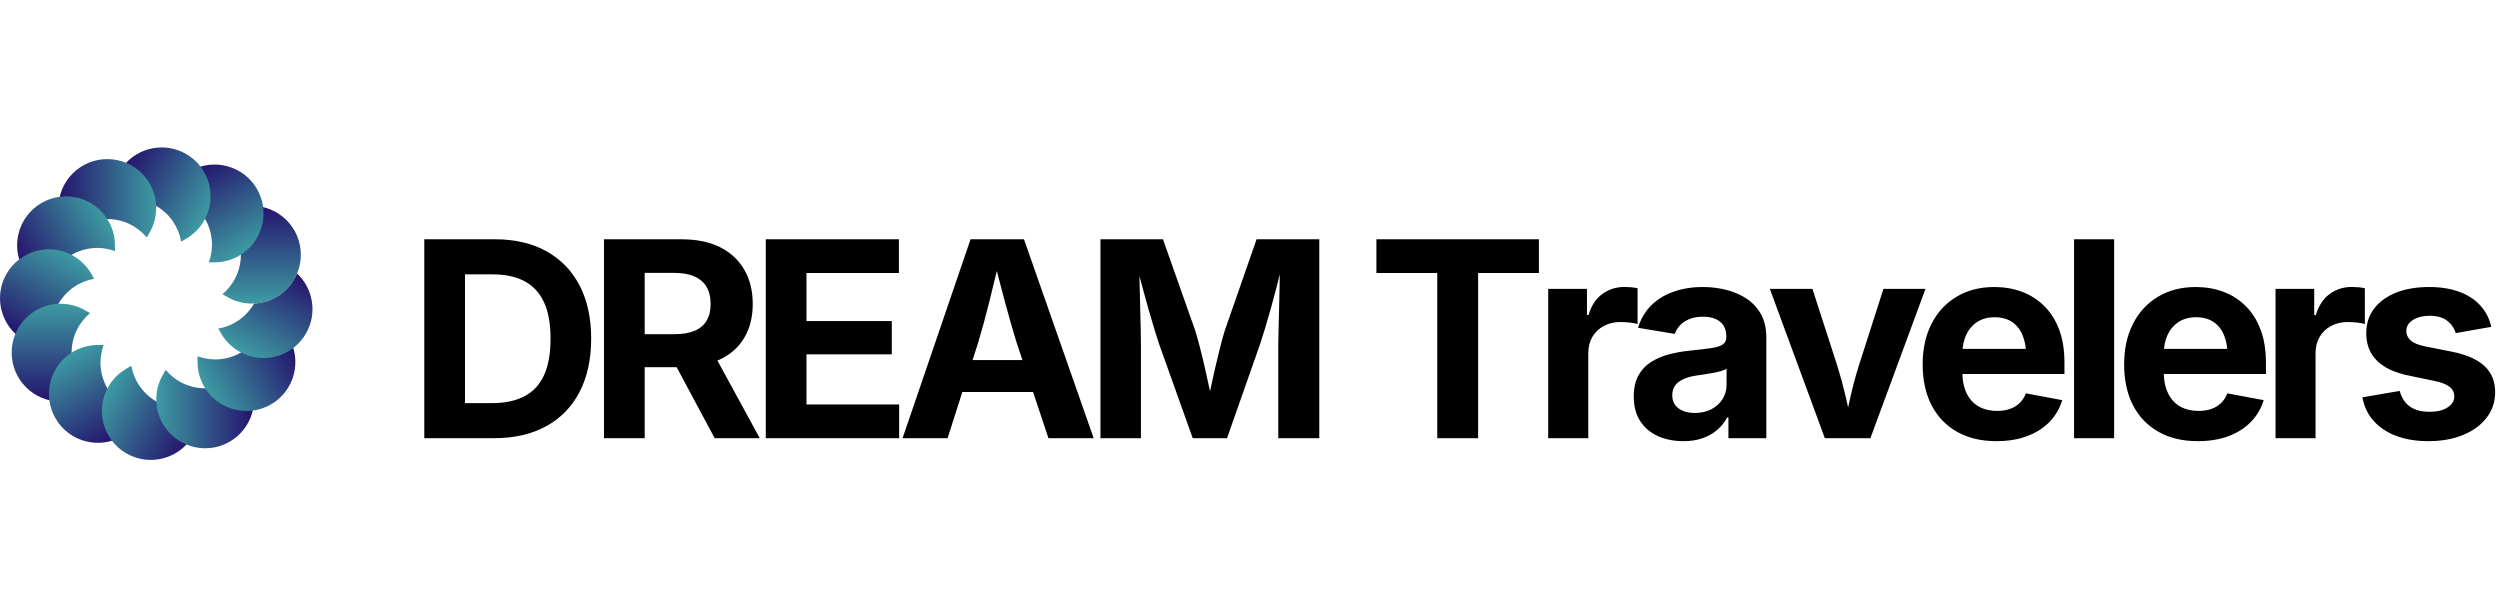 <svg data-logo="logo" width="170" height="41" xmlns="http://www.w3.org/2000/svg" viewBox="0 0 320 41">
                <g style="opacity: 1;" id="logogram" transform="translate(0, 0)"><path d="M28.47 19.573C29.914 18.363 30.833 16.547 30.833 14.515C30.833 12.484 29.914 10.667 28.47 9.457C28.635 9.377 28.795 9.29 28.947 9.196C29.905 8.6 31.035 8.256 32.247 8.256C35.704 8.256 38.506 11.058 38.506 14.515C38.506 17.972 35.704 20.774 32.247 20.774C31.035 20.774 29.905 20.43 28.947 19.835C28.795 19.74 28.635 19.653 28.47 19.573Z" fill="url(#paint0_linear_5557_2016)"></path><path d="M26.731 15.501C27.378 13.731 27.265 11.698 26.249 9.939C25.233 8.18 23.529 7.065 21.673 6.74C21.777 6.588 21.871 6.433 21.955 6.275C22.487 5.28 23.295 4.417 24.344 3.811C27.337 2.083 31.166 3.109 32.894 6.102C34.622 9.096 33.597 12.924 30.603 14.652C29.554 15.258 28.402 15.526 27.275 15.489C27.096 15.483 26.915 15.487 26.731 15.501Z" fill="url(#paint1_linear_5557_2016)"></path><path d="M23.189 12.843C22.864 10.987 21.75 9.283 19.991 8.267C18.231 7.252 16.199 7.139 14.429 7.785C14.442 7.601 14.447 7.42 14.441 7.241C14.404 6.114 14.671 4.962 15.277 3.913C17.005 0.92 20.833 -0.106 23.827 1.622C26.821 3.351 27.847 7.179 26.118 10.173C25.512 11.222 24.649 12.029 23.654 12.561C23.497 12.645 23.342 12.739 23.189 12.843Z" fill="url(#paint2_linear_5557_2016)"></path><path d="M18.793 12.312C17.583 10.868 15.766 9.949 13.735 9.949C11.703 9.949 9.886 10.868 8.677 12.312C8.597 12.147 8.509 11.987 8.415 11.835C7.819 10.877 7.475 9.747 7.475 8.535C7.475 5.078 10.278 2.276 13.735 2.276C17.191 2.276 19.994 5.078 19.994 8.535C19.994 9.747 19.65 10.877 19.054 11.835C18.96 11.987 18.873 12.147 18.793 12.312Z" fill="url(#paint3_linear_5557_2016)"></path><path d="M14.719 14.051C12.949 13.405 10.916 13.518 9.157 14.533C7.398 15.549 6.284 17.253 5.958 19.109C5.806 19.005 5.651 18.911 5.494 18.827C4.499 18.295 3.635 17.487 3.03 16.438C1.301 13.445 2.327 9.617 5.321 7.888C8.314 6.16 12.143 7.185 13.871 10.179C14.477 11.228 14.744 12.38 14.707 13.507C14.701 13.686 14.706 13.867 14.719 14.051Z" fill="url(#paint4_linear_5557_2016)"></path><path d="M12.06 17.593C10.204 17.918 8.5 19.033 7.485 20.792C6.469 22.551 6.356 24.584 7.002 26.354C6.819 26.34 6.637 26.336 6.459 26.342C5.331 26.379 4.18 26.111 3.131 25.506C0.137 23.777 -0.889 19.949 0.84 16.955C2.568 13.962 6.396 12.936 9.39 14.664C10.439 15.27 11.246 16.133 11.778 17.128C11.862 17.286 11.957 17.441 12.06 17.593Z" fill="url(#paint5_linear_5557_2016)"></path><path d="M11.528 21.99C10.084 23.2 9.165 25.017 9.165 27.048C9.165 29.079 10.084 30.896 11.528 32.106C11.363 32.186 11.204 32.273 11.052 32.367C10.094 32.963 8.963 33.307 7.752 33.307C4.295 33.307 1.492 30.505 1.492 27.048C1.492 23.591 4.295 20.789 7.752 20.789C8.963 20.789 10.094 21.133 11.052 21.729C11.204 21.823 11.363 21.91 11.528 21.99Z" fill="url(#paint6_linear_5557_2016)"></path><path d="M13.267 26.064C12.62 27.834 12.733 29.866 13.749 31.626C14.765 33.385 16.469 34.499 18.324 34.824C18.221 34.977 18.127 35.132 18.042 35.289C17.511 36.284 16.703 37.148 15.654 37.753C12.66 39.482 8.832 38.456 7.104 35.462C5.375 32.468 6.401 28.64 9.395 26.912C10.444 26.306 11.595 26.039 12.723 26.076C12.902 26.081 13.083 26.077 13.267 26.064Z" fill="url(#paint7_linear_5557_2016)"></path><path d="M16.809 28.723C17.134 30.578 18.248 32.282 20.007 33.298C21.767 34.314 23.8 34.427 25.569 33.781C25.556 33.964 25.552 34.145 25.557 34.324C25.594 35.452 25.327 36.603 24.721 37.652C22.993 40.646 19.165 41.672 16.171 39.943C13.177 38.215 12.152 34.387 13.88 31.393C14.486 30.344 15.349 29.537 16.344 29.005C16.502 28.92 16.657 28.826 16.809 28.723Z" fill="url(#paint8_linear_5557_2016)"></path><path d="M21.206 29.255C22.415 30.699 24.232 31.617 26.264 31.617C28.295 31.617 30.112 30.699 31.322 29.255C31.402 29.42 31.489 29.579 31.583 29.731C32.179 30.689 32.523 31.82 32.523 33.031C32.523 36.488 29.721 39.291 26.264 39.291C22.807 39.291 20.005 36.488 20.005 33.031C20.005 31.82 20.349 30.689 20.944 29.731C21.039 29.579 21.126 29.42 21.206 29.255Z" fill="url(#paint9_linear_5557_2016)"></path><path d="M25.279 27.516C27.049 28.163 29.082 28.05 30.841 27.034C32.6 26.018 33.715 24.314 34.04 22.459C34.192 22.562 34.347 22.656 34.505 22.741C35.5 23.272 36.363 24.08 36.969 25.129C38.697 28.122 37.671 31.951 34.678 33.679C31.684 35.407 27.856 34.382 26.128 31.388C25.522 30.339 25.254 29.188 25.291 28.06C25.297 27.881 25.293 27.7 25.279 27.516Z" fill="url(#paint10_linear_5557_2016)"></path><path d="M32.518 20.769C32.516 20.771 32.515 20.773 32.514 20.775C31.498 22.535 29.794 23.649 27.938 23.974C28.042 24.126 28.136 24.281 28.22 24.439C28.752 25.434 29.56 26.297 30.609 26.903C33.602 28.631 37.43 27.605 39.159 24.612C40.641 22.045 40.098 18.865 38.027 16.921C37.117 19.105 35.005 20.663 32.518 20.769Z" fill="url(#paint11_linear_5557_2016)"></path></g>
                <g style="opacity: 1;" id="logotype" transform="translate(46, 3)"><path fill="#000000" d="M17.25 35L17.25 35L10.67 35L10.67 30.51L17.01 30.51Q19.47 30.51 21.13 29.63Q22.80 28.76 23.64 26.93Q24.47 25.10 24.47 22.25L24.47 22.25Q24.47 19.41 23.63 17.59Q22.78 15.77 21.13 14.90Q19.48 14.03 17.04 14.03L17.04 14.03L10.55 14.03L10.55 9.54L17.35 9.54Q21.18 9.54 23.94 11.07Q26.70 12.60 28.18 15.44Q29.67 18.29 29.67 22.25L29.67 22.25Q29.67 26.23 28.18 29.09Q26.70 31.94 23.91 33.47Q21.12 35 17.25 35ZM8.31 9.54L13.52 9.54L13.52 35L8.31 35L8.31 9.54ZM36.52 35L31.31 35L31.31 9.54L41.24 9.54Q44.14 9.54 46.18 10.56Q48.21 11.59 49.28 13.45Q50.35 15.31 50.35 17.82L50.35 17.82Q50.35 20.34 49.26 22.16Q48.18 23.98 46.12 24.94Q44.06 25.91 41.12 25.91L41.12 25.91L34.38 25.91L34.38 21.69L40.28 21.69Q41.89 21.69 42.91 21.25Q43.94 20.82 44.45 19.95Q44.96 19.09 44.96 17.82L44.96 17.82Q44.96 16.53 44.45 15.65Q43.94 14.77 42.90 14.30Q41.87 13.84 40.26 13.84L40.26 13.84L36.52 13.84L36.52 35ZM51.25 35L45.48 35L39.27 23.41L44.93 23.41L51.25 35ZM69.09 35L52.02 35L52.02 9.54L69.06 9.54L69.06 13.86L57.23 13.86L57.23 20.01L68.15 20.01L68.15 24.27L57.23 24.27L57.23 30.68L69.09 30.68L69.09 35ZM75.29 35L69.53 35L78.23 9.54L85.07 9.54L93.99 35L88.20 35L84.11 22.71Q83.38 20.34 82.62 17.51Q81.86 14.68 81.02 11.33L81.02 11.33L82.15 11.33Q81.34 14.70 80.63 17.54Q79.92 20.39 79.22 22.71L79.22 22.71L75.29 35ZM88.55 29.09L74.97 29.09L74.97 25.00L88.55 25.00L88.55 29.09ZM100.04 35L94.86 35L94.86 9.54L102.86 9.54L106.99 21.23Q107.25 22.05 107.58 23.34Q107.92 24.64 108.26 26.15Q108.60 27.65 108.90 29.07Q109.20 30.49 109.39 31.53L109.39 31.53L108.38 31.53Q108.57 30.51 108.86 29.10Q109.16 27.69 109.50 26.18Q109.85 24.68 110.18 23.36Q110.51 22.05 110.77 21.23L110.77 21.23L114.84 9.54L122.87 9.54L122.87 35L117.62 35L117.62 22.99Q117.62 22.17 117.66 20.92Q117.69 19.67 117.73 18.23Q117.76 16.78 117.79 15.32Q117.83 13.86 117.84 12.56L117.84 12.56L118.17 12.56Q117.84 13.98 117.45 15.49Q117.06 17.00 116.66 18.42Q116.26 19.84 115.90 21.03Q115.54 22.22 115.28 22.99L115.28 22.99L111.06 35L106.67 35L102.38 22.99Q102.12 22.22 101.76 21.05Q101.40 19.88 101.00 18.46Q100.60 17.04 100.19 15.53Q99.78 14.01 99.40 12.56L99.40 12.56L99.82 12.56Q99.83 13.79 99.87 15.24Q99.90 16.70 99.94 18.16Q99.99 19.62 100.01 20.88Q100.04 22.13 100.04 22.99L100.04 22.99L100.04 35ZM137.97 13.86L130.18 13.86L130.18 9.54L150.98 9.54L150.98 13.86L143.20 13.86L143.20 35L137.97 35L137.97 13.86ZM157.30 35L152.17 35L152.17 15.89L157.13 15.89L157.13 19.23L157.33 19.23Q157.86 17.45 159.10 16.54Q160.34 15.64 161.95 15.64L161.95 15.64Q162.34 15.64 162.79 15.68Q163.25 15.72 163.61 15.81L163.61 15.81L163.61 20.39Q163.26 20.27 162.61 20.20Q161.96 20.13 161.38 20.13L161.38 20.13Q160.22 20.13 159.28 20.64Q158.34 21.14 157.82 22.04Q157.30 22.93 157.30 24.13L157.30 24.13L157.30 35ZM169.48 35.38L169.48 35.38Q167.67 35.38 166.23 34.74Q164.78 34.09 163.95 32.82Q163.12 31.55 163.12 29.65L163.12 29.65Q163.12 28.06 163.71 26.98Q164.30 25.91 165.32 25.26Q166.34 24.61 167.63 24.27Q168.92 23.93 170.34 23.79L170.34 23.79Q171.99 23.62 173.01 23.47Q174.03 23.33 174.50 23.01Q174.97 22.70 174.97 22.08L174.97 22.08L174.97 21.99Q174.97 21.17 174.63 20.61Q174.28 20.05 173.62 19.75Q172.95 19.45 171.98 19.45L171.98 19.45Q170.99 19.45 170.25 19.75Q169.52 20.05 169.05 20.54Q168.59 21.04 168.37 21.65L168.37 21.65L163.67 20.87Q164.17 19.21 165.31 18.05Q166.46 16.88 168.16 16.27Q169.86 15.65 171.98 15.65L171.98 15.65Q173.53 15.65 174.99 16.02Q176.44 16.39 177.59 17.16Q178.74 17.93 179.42 19.16Q180.09 20.39 180.09 22.13L180.09 22.13L180.09 35L175.24 35L175.24 32.35L175.07 32.35Q174.61 33.24 173.84 33.91Q173.07 34.59 171.99 34.98Q170.90 35.38 169.48 35.38ZM170.93 31.77L170.93 31.77Q172.15 31.77 173.06 31.29Q173.98 30.81 174.49 29.99Q175.00 29.17 175.00 28.16L175.00 28.16L175.00 26.10Q174.78 26.27 174.32 26.40Q173.86 26.54 173.29 26.64Q172.73 26.75 172.18 26.83Q171.64 26.92 171.21 26.97L171.21 26.97Q170.27 27.10 169.55 27.41Q168.83 27.72 168.44 28.22Q168.05 28.73 168.05 29.51L168.05 29.51Q168.05 30.25 168.42 30.75Q168.80 31.26 169.44 31.51Q170.08 31.77 170.93 31.77ZM193.41 35L187.58 35L180.54 15.89L185.99 15.89L189.20 25.81Q189.78 27.67 190.22 29.57Q190.65 31.46 191.12 33.50L191.12 33.50L190.02 33.50Q190.47 31.46 190.89 29.57Q191.32 27.67 191.90 25.81L191.90 25.81L195.08 15.89L200.46 15.89L193.41 35ZM209.54 35.38L209.54 35.38Q206.61 35.38 204.50 34.18Q202.38 32.98 201.24 30.78Q200.10 28.57 200.10 25.55L200.10 25.55Q200.10 22.59 201.23 20.37Q202.36 18.15 204.43 16.90Q206.49 15.65 209.28 15.65L209.28 15.65Q211.16 15.65 212.78 16.25Q214.41 16.85 215.64 18.06Q216.87 19.26 217.56 21.07Q218.25 22.88 218.25 25.34L218.25 25.34L218.25 26.78L202.21 26.78L202.21 23.57L215.74 23.57L213.35 24.42Q213.35 22.93 212.89 21.83Q212.44 20.73 211.54 20.12Q210.65 19.52 209.31 19.52L209.31 19.52Q208.00 19.52 207.07 20.13Q206.14 20.75 205.66 21.80Q205.18 22.85 205.18 24.20L205.18 24.20L205.18 26.47Q205.18 28.13 205.73 29.26Q206.29 30.39 207.29 30.95Q208.29 31.51 209.62 31.51L209.62 31.51Q210.53 31.51 211.26 31.26Q212.00 31.00 212.52 30.50Q213.04 29.99 213.31 29.26L213.31 29.26L217.96 30.13Q217.50 31.70 216.36 32.89Q215.21 34.08 213.49 34.73Q211.78 35.38 209.54 35.38ZM219.48 9.54L224.61 9.54L224.61 35L219.48 35L219.48 9.54ZM235.32 35.38L235.32 35.38Q232.40 35.38 230.28 34.18Q228.16 32.98 227.02 30.78Q225.89 28.57 225.89 25.55L225.89 25.55Q225.89 22.59 227.02 20.37Q228.14 18.15 230.21 16.90Q232.28 15.65 235.06 15.65L235.06 15.65Q236.94 15.65 238.57 16.25Q240.19 16.85 241.42 18.06Q242.65 19.26 243.34 21.07Q244.04 22.88 244.04 25.34L244.04 25.34L244.04 26.78L227.99 26.78L227.99 23.57L241.52 23.57L239.13 24.42Q239.13 22.93 238.68 21.83Q238.23 20.73 237.33 20.12Q236.43 19.52 235.10 19.52L235.10 19.52Q233.78 19.52 232.85 20.13Q231.92 20.75 231.44 21.80Q230.96 22.85 230.96 24.20L230.96 24.20L230.96 26.47Q230.96 28.13 231.52 29.26Q232.07 30.39 233.07 30.95Q234.07 31.51 235.41 31.51L235.41 31.51Q236.31 31.51 237.05 31.26Q237.78 31.00 238.30 30.50Q238.82 29.99 239.10 29.26L239.10 29.26L243.75 30.13Q243.28 31.70 242.14 32.89Q240.99 34.08 239.28 34.73Q237.56 35.38 235.32 35.38ZM250.39 35L245.27 35L245.27 15.89L250.22 15.89L250.22 19.23L250.43 19.23Q250.96 17.45 252.20 16.54Q253.43 15.64 255.04 15.64L255.04 15.64Q255.43 15.64 255.89 15.68Q256.34 15.72 256.70 15.81L256.70 15.81L256.70 20.39Q256.36 20.27 255.71 20.20Q255.06 20.13 254.48 20.13L254.48 20.13Q253.31 20.13 252.37 20.64Q251.43 21.14 250.91 22.04Q250.39 22.93 250.39 24.13L250.39 24.13L250.39 35ZM264.83 35.38L264.83 35.38Q262.52 35.38 260.75 34.72Q258.97 34.06 257.84 32.80Q256.71 31.55 256.39 29.77L256.39 29.77L261.16 28.95Q261.53 30.28 262.47 30.95Q263.41 31.62 264.98 31.62L264.98 31.62Q266.44 31.62 267.29 31.06Q268.15 30.51 268.15 29.65L268.15 29.65Q268.15 28.90 267.54 28.42Q266.93 27.94 265.69 27.69L265.69 27.69L262.39 27.00Q259.62 26.44 258.25 25.08Q256.88 23.72 256.88 21.58L256.88 21.58Q256.88 19.74 257.89 18.41Q258.90 17.09 260.70 16.37Q262.49 15.65 264.92 15.65L264.92 15.65Q267.17 15.65 268.83 16.28Q270.49 16.90 271.51 18.05Q272.54 19.19 272.88 20.75L272.88 20.75L268.33 21.55Q268.04 20.58 267.22 19.95Q266.39 19.33 264.98 19.33L264.98 19.33Q263.72 19.33 262.87 19.86Q262.01 20.39 262.01 21.26L262.01 21.26Q262.01 21.99 262.57 22.49Q263.12 22.99 264.47 23.26L264.47 23.26L267.91 23.94Q270.68 24.51 272.03 25.78Q273.38 27.05 273.38 29.10L273.38 29.10Q273.38 30.98 272.28 32.39Q271.19 33.80 269.27 34.59Q267.34 35.38 264.83 35.38Z"></path></g>
                <defs xmlns="http://www.w3.org/2000/svg">
<linearGradient id="paint0_linear_5557_2016" x1="29.253" y1="8.256" x2="29.253" y2="20.774" gradientUnits="userSpaceOnUse">
<stop stop-color="#25136D"></stop>
<stop offset="1" stop-color="#3D9BA2"></stop>
</linearGradient>
<linearGradient id="paint1_linear_5557_2016" x1="21.752" y1="5.308" x2="28.011" y2="16.149" gradientUnits="userSpaceOnUse">
<stop stop-color="#25136D"></stop>
<stop offset="1" stop-color="#3D9BA2"></stop>
</linearGradient>
<linearGradient id="paint2_linear_5557_2016" x1="13.78" y1="6.506" x2="24.622" y2="12.765" gradientUnits="userSpaceOnUse">
<stop stop-color="#25136D"></stop>
<stop offset="1" stop-color="#3D9BA2"></stop>
</linearGradient>
<linearGradient id="paint3_linear_5557_2016" x1="7.475" y1="11.528" x2="19.994" y2="11.528" gradientUnits="userSpaceOnUse">
<stop stop-color="#25136D"></stop>
<stop offset="1" stop-color="#3D9BA2"></stop>
</linearGradient>
<linearGradient id="paint4_linear_5557_2016" x1="4.526" y1="19.03" x2="15.367" y2="12.771" gradientUnits="userSpaceOnUse">
<stop stop-color="#25136D"></stop>
<stop offset="1" stop-color="#3D9BA2"></stop>
</linearGradient>
<linearGradient id="paint5_linear_5557_2016" x1="5.723" y1="27.002" x2="11.982" y2="16.161" gradientUnits="userSpaceOnUse">
<stop stop-color="#25136D"></stop>
<stop offset="1" stop-color="#3D9BA2"></stop>
</linearGradient>
<linearGradient id="paint6_linear_5557_2016" x1="10.745" y1="33.307" x2="10.745" y2="20.789" gradientUnits="userSpaceOnUse">
<stop stop-color="#25136D"></stop>
<stop offset="1" stop-color="#3D9BA2"></stop>
</linearGradient>
<linearGradient id="paint7_linear_5557_2016" x1="18.246" y1="36.257" x2="11.987" y2="25.415" gradientUnits="userSpaceOnUse">
<stop stop-color="#25136D"></stop>
<stop offset="1" stop-color="#3D9BA2"></stop>
</linearGradient>
<linearGradient id="paint8_linear_5557_2016" x1="26.218" y1="35.06" x2="15.377" y2="28.801" gradientUnits="userSpaceOnUse">
<stop stop-color="#25136D"></stop>
<stop offset="1" stop-color="#3D9BA2"></stop>
</linearGradient>
<linearGradient id="paint9_linear_5557_2016" x1="32.523" y1="30.038" x2="20.005" y2="30.038" gradientUnits="userSpaceOnUse">
<stop stop-color="#25136D"></stop>
<stop offset="1" stop-color="#3D9BA2"></stop>
</linearGradient>
<linearGradient id="paint10_linear_5557_2016" x1="35.472" y1="22.537" x2="24.631" y2="28.796" gradientUnits="userSpaceOnUse">
<stop stop-color="#25136D"></stop>
<stop offset="1" stop-color="#3D9BA2"></stop>
</linearGradient>
<linearGradient id="paint11_linear_5557_2016" x1="34.276" y1="14.565" x2="28.017" y2="25.406" gradientUnits="userSpaceOnUse">
<stop stop-color="#25136D"></stop>
<stop offset="1" stop-color="#3D9BA2"></stop>
</linearGradient>
</defs>
            </svg>